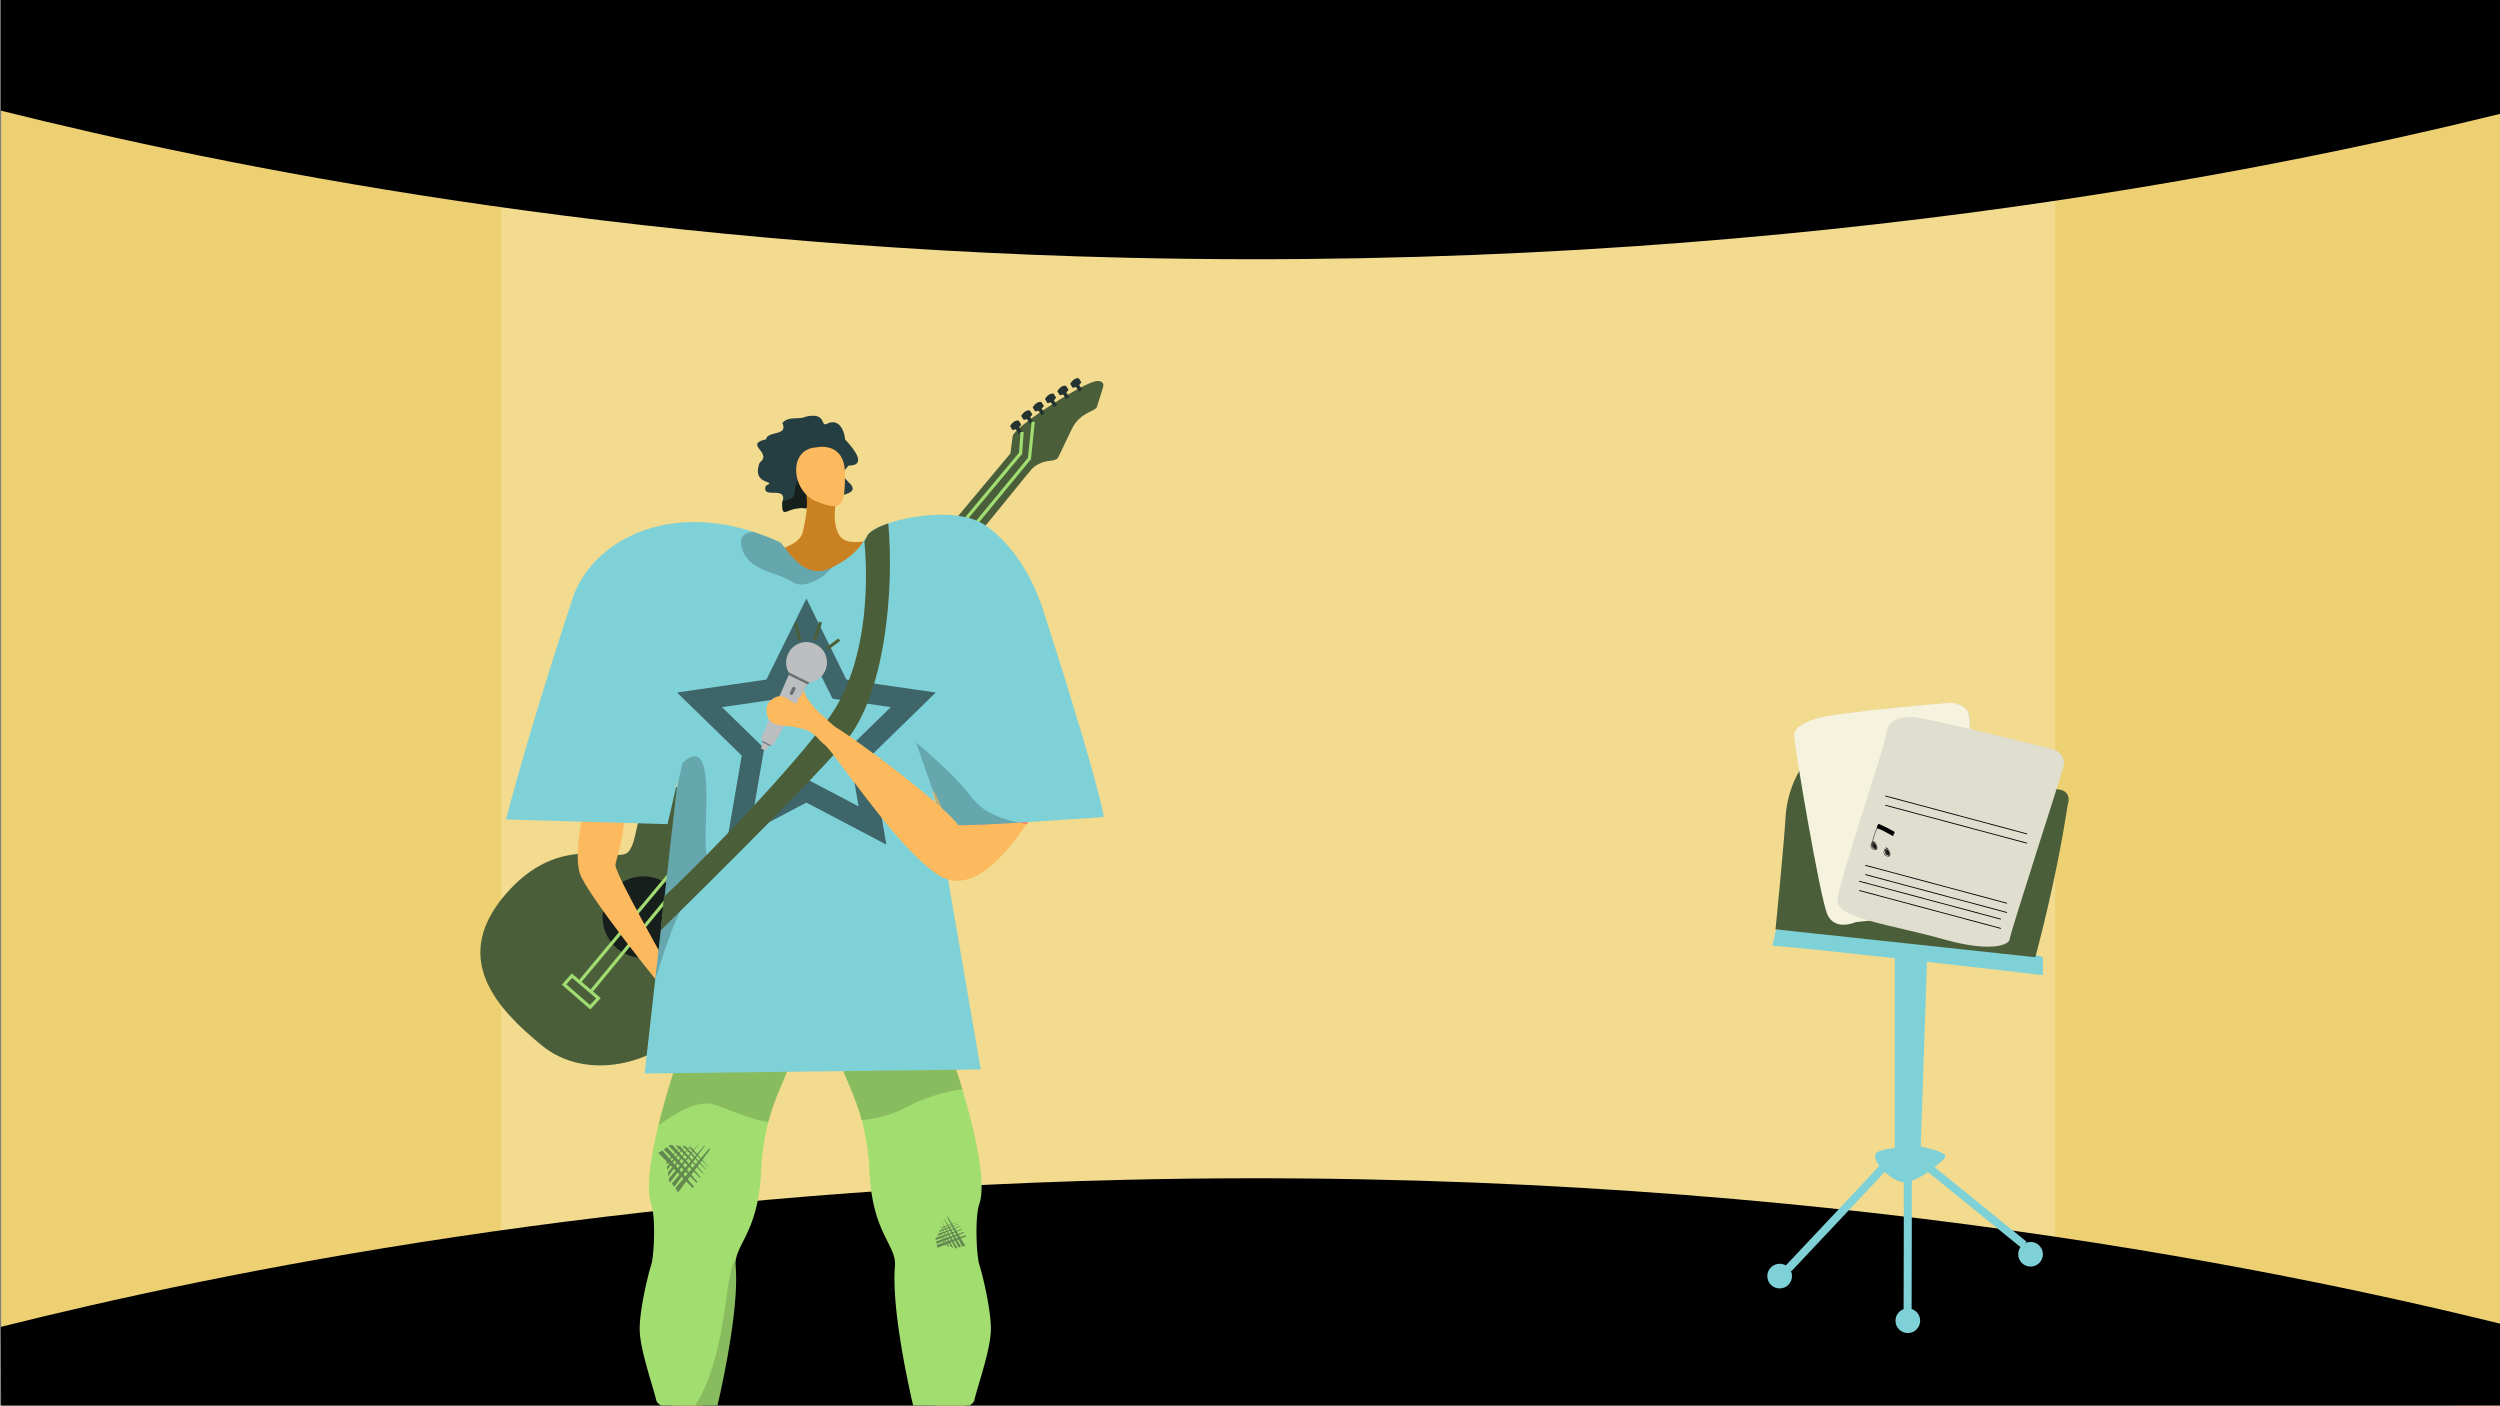 <svg xmlns="http://www.w3.org/2000/svg" xmlns:xlink="http://www.w3.org/1999/xlink" width="1366" height="768" viewBox="0 0 1366 768"><rect x="0" y="0" width="1366" height="768" fill="#808080" stroke="none"/><defs><style>.a,.af,.ah,.ai,.o,.u{fill:none;}.b{clip-path:url(#a);}.c{fill:#f7d45e;}.d{fill:#ffe182;}.e{fill:#c2c2c2;}.e,.w{opacity:0.2;}.f{fill:#000;}.g{clip-path:url(#b);}.h{fill:#fcb95d;}.ac,.ad,.h,.i,.j,.k,.m,.o,.p,.q,.r,.s,.t,.u,.v,.w{fill-rule:evenodd;}.i{fill:#a1dd6f;}.ab,.j{opacity:0.15;}.ak,.k{fill:#4a5e3a;}.l,.m{fill:#243330;}.n,.q{fill:#171f1c;}.o{stroke:#a1dd70;stroke-width:1.752px;}.af,.ah,.ai,.o,.u{stroke-miterlimit:10;}.p{fill:#243e41;}.r{fill:#c98121;}.s{fill:#f7805c;}.ag,.t{fill:#7fd1d8;}.u{stroke:#3e6569;stroke-width:11.428px;}.x{fill:#6d6e71;}.y{fill:#bcbec0;}.z{fill:#e6e7e8;}.aa{opacity:0.5;}.ac,.ae{fill:#d1d3d4;}.ad{fill:#36a5ad;}.af{stroke:#4a5e3a;stroke-width:1.678px;}.ah,.ai{stroke:#000;}.ah{stroke-width:0.472px;}.ai{stroke-width:0.236px;}.aj{fill:#d8d6c3;}.al{fill:#f5f2dd;}.am{fill:#e0dece;}</style><clipPath id="a"><rect class="a" width="1366" height="768"/></clipPath><clipPath id="b"><rect class="a" width="443" height="599" transform="translate(223 169)"/></clipPath></defs><g class="b"><path class="c" d="M1366.449,16.872V775.336l-242.228-67.586-32.991-6.263,1.636-558.092,29.007-38.07Z"/><path class="c" d="M316.745,125.142,300.694,681.513.649,755.911V5.858L299.494,99.429Z"/><path class="d" d="M698.426,88.742H273.818V706.126h849.165V88.742Z"/><path class="e" d="M1122.883,103.978V87.952H273.718v2.622L.549,5.858v742.9l273.169-67.088V699.45h841.85l8.552,1.608L1366.349,768V16.767Z"/><path class="f" d="M.449,60.451c121.657,30.38,335.7,73.888,615,80.372,352.972,8.194,622.429-47.1,751-78.7V-.329H.449Z"/><path class="f" d="M.449,725c121.657-30.38,335.7-73.888,615-80.372,352.972-8.194,622.429,47.1,751,78.7V772.1L.649,774.944Z"/></g><g class="g"><path class="h" d="M511.086,766.735s-1.315,18.477-3.291,24.476,12.546,4.134,13.187,4.362,11.875-7.179,11.875-7.179-7.193-2.188-4.84-25.045S511.086,766.735,511.086,766.735Z"/><path class="h" d="M384.271,768.231s1.316,18.477,3.291,24.477-12.545,4.134-13.186,4.361S362.5,789.89,362.5,789.89s7.193-2.188,4.84-25.045S384.271,768.231,384.271,768.231Z"/><path class="i" d="M431.223,581.461c-1.495,7-7.34,16.078-11.425,31.653a128.952,128.952,0,0,0-3.966,27.2c-1.287,29.127-11.465,37.85-13.552,46.988a13.969,13.969,0,0,0-.328,4.374c2.279,26.528-10.482,78.537-10.482,78.537s-2.718.232-6.588.36c-9.234.3-25.041-.016-26.336-5.6-1.847-7.923-9.026-27.871-9.026-38.873s4.757-30.31,6.308-34.995,2.566-25.96,0-33.292c-2.926-8.371-.184-25.825,3.933-42.886,4.774-19.765,11.41-38.993,13.257-42.927,0,0,33.092-14.207,40.183-11.473S433.429,571.123,431.223,581.461Z"/><path class="i" d="M541.429,726.1c0,11-7.18,30.95-9.027,38.873s-32.924,5.237-32.924,5.237S486.718,718.2,489,691.675c.968-11.3-12.384-17.7-13.88-51.362a128.083,128.083,0,0,0-4.253-28.279c-4.07-14.919-9.674-23.737-11.137-30.573-2.207-10.338,10.929-18.19,18.021-20.932S517.931,572,517.931,572c1.207,2.567,4.445,11.641,7.883,23.13,6.372,21.316,13.408,50.946,9.307,62.683-2.567,7.332-1.551,28.615,0,33.292S541.429,715.1,541.429,726.1Z"/><path class="j" d="M431.223,581.461c-1.495,7-7.34,16.078-11.425,31.653-8.172-1.056-18.741-5.733-29.3-9.483-8.843-3.134-21.755,4.71-30.734,11.3,4.774-19.765,11.41-38.993,13.257-42.927,0,0,33.092-14.207,40.183-11.473S433.429,571.123,431.223,581.461Z"/><path class="j" d="M525.814,595.132A99.179,99.179,0,0,0,493.4,605.886c-6.748,3.55-14.608,5.325-22.539,6.148-4.07-14.919-9.674-23.737-11.137-30.573-2.207-10.338,10.929-18.19,18.021-20.932S517.931,572,517.931,572C519.138,574.569,522.376,583.643,525.814,595.132Z"/><path class="k" d="M398.588,442.615c-6.811-5.35-24.656-17.948-38.657-10.033s-10.382,25.313-16.44,32.666-35.075-11.3-65.038,20.918c-34.494,37.089-5.827,65.755,17.539,85.006,24.055,19.818,62.386,11.05,81.809-12.525,18.428-22.368,4.151-44.082,11.677-53.217s18.82-10.722,23.532-15.4c4.737-4.7,6.019-7.758,3.122-10.145s-8.953,2.418-15.222-4.188c-6.221-6.556-3.858-17.143,1.281-23.381S401.546,444.94,398.588,442.615Z"/><path class="k" d="M378.937,454.985l13.722,11.3L563.223,256.84l-11.086-9.134Z"/><path class="k" d="M551.874,249.618l1.435-11.216c.621-4.85,33.854-26.414,44.3-29.854,2.907-.956,6.094-.162,5.053,3.186L599.411,222.2c-.883,2.839-9.223,2.732-13.831,12.329l-7.266,15.136c-1.328,2.765-5.225,1.511-9.178,3.153s-5.307,3.281-7.576,5.85S549.916,253.669,551.874,249.618Z"/><rect class="l" width="2.061" height="4.424" transform="matrix(0.841, -0.541, 0.541, 0.841, 587.186, 210.303)"/><path class="m" d="M586.069,211.851a5.831,5.831,0,0,0,4.762-3l-1.31-2.039c-.64-.347-2.858-.265-4.779,2.9Z"/><rect class="l" width="2.062" height="4.424" transform="matrix(0.841, -0.54, 0.54, 0.841, 580.162, 214.372)"/><path class="m" d="M579.046,215.92a5.837,5.837,0,0,0,4.761-3L582.5,210.88c-.638-.347-2.857-.265-4.778,2.9Z"/><rect class="l" width="2.061" height="4.424" transform="translate(573.399 218.674) rotate(-32.695)"/><path class="m" d="M572.283,220.222a5.829,5.829,0,0,0,4.761-3l-1.309-2.04c-.641-.348-2.858-.264-4.779,2.9Z"/><rect class="l" width="2.061" height="4.424" transform="matrix(0.842, -0.54, 0.54, 0.842, 566.706, 223.22)"/><path class="m" d="M565.59,224.768a5.832,5.832,0,0,0,4.761-3l-1.309-2.04c-.64-.347-2.859-.265-4.778,2.9Z"/><rect class="l" width="2.061" height="4.424" transform="translate(560.423 227.848) rotate(-32.695)"/><path class="m" d="M559.307,229.4a5.835,5.835,0,0,0,4.761-3l-1.309-2.04c-.64-.348-2.859-.265-4.78,2.9Z"/><rect class="l" width="2.062" height="4.424" transform="translate(554.348 233.407) rotate(-32.708)"/><path class="m" d="M553.232,234.954a5.826,5.826,0,0,0,4.76-3l-1.309-2.04c-.639-.348-2.857-.264-4.778,2.9Z"/><circle class="n" cx="22.325" cy="22.325" r="22.325" transform="translate(329.271 478.819)"/><path class="o" d="M558.473,236.015l-.832,11.691-241.5,289.426"/><path class="o" d="M322.475,542.282l240.01-291.735,2.062-20.088"/><path class="o" d="M312.5,533.111l14.508,12.305-4.533,4.942-14.259-12.407Z"/><path class="h" d="M319.39,440.93c-.376,1.128-6.02,25.222-2.633,36.126S360.4,538.377,368.3,547.407c0,0-2.423-15.841-2.375-16.968s-29.791-52.393-29.653-57.905c.047-1.881,4.237-12.416,5.717-31.6S319.39,440.93,319.39,440.93Z"/><path class="p" d="M463.649,254.392c-4.2,5.488-5.352,3.342,1.494,10.623,3.084,4.727-4.238,4.795-9.44,7.294a9.935,9.935,0,0,0-2.948,2.01c-2.581,2.228-7.729,2.7-12.619,3.423-10.4-1.249-12.932,7.01-12.633-3.423.041-.135.1-.271.123-.407,2.553-8.816-12.076-.734-9.088-8.571,6.833-3.1-8.367.3-3.423-12.619,7.281-5.434-8.9-9.93,3.423-12.633.8-4.849,12.253-1.617,8.965-8.965,3.288-3.953,9.495-1.685,12.633-3.423,12.538-2.826,7.281,6.724,12.619,3.423,7.077-2.391,8.924,6.737,8.979,8.965C465.8,244.463,474.475,254.392,463.649,254.392Z"/><path class="q" d="M455.7,272.309a9.935,9.935,0,0,0-2.948,2.01c-2.581,2.228-7.729,2.7-12.619,3.423-10.4-1.249-12.932,7.01-12.633-3.423.041-.135.1-.271.123-.407,3.409-.638,6.534-1.883,6.533-4.578-.005-12.164,14.409-13.537,14.409-13.537s3.915,8.267,4.16,9.163C452.85,265.422,454.249,268.859,455.7,272.309Z"/><path class="r" d="M403.766,303.386s32.185-.459,34.943-12.873,3.219-19.186,0-26.375,18.391,7.984,18.391,7.984-2.3,9.655,0,17.011,7.356,7.505,15.173,6.741,0,24.064,0,24.064-28,3.037-30.092,4.047-31.058.369-32.437,0S403.766,303.386,403.766,303.386Z"/><path class="s" d="M394.068,496.317c1.308.1,7.544-2.526,17.516,3.8S431.751,516.33,439.3,514.81s2.491-10.123-1.874-12.011c-3.929-1.7-11.349-3.911-9.742-6.731s5.106-2.5,8.632.01,6.341.092,5.131-1.316-9.954-6.426-12.064-6.848c-1.56-.312-8.652,1.824-12.377.923s-18.526-5.81-18.526-5.81Z"/><path class="h" d="M446.066,244.44s15.632-3.667,15.632,14.536-1.839,20.5-15.632,14.986S430.433,245.265,446.066,244.44Z"/><path class="t" d="M603,445.078l-.272.024c-2.462.232-21.459,2-40.815,3.614-2.1.176-4.2.352-6.285.52-4.565.367-9.05.719-13.24,1.031-11.257.832-20.4,1.367-23.266,1.175l-4.341-9.65-3.67-8.163-1.679-3.734.16,1.647,1.159,6.732L518,480.441l17.877,103.89-183.65,2.223,5.732-50.826,3.1-27.44,2.118-18.732,6.66-59.053.5-4.374-5.6,24.178-88.211-2.566s10.258-41.312,36.258-120.528c9.619-29.327,48.1-52.937,98.813-36.6a133.033,133.033,0,0,1,14.488,5.629c2.494,1.135,12.033,21.443,27.463,14.3.328-.152.656-.3.976-.464,14.087-6.8,17.309-14.551,19.62-17.734,0-.008.008-.016.016-.024.08-.1.152-.191.224-.287,1.623-2.047,5.573-4.214,10.977-6.053,14.68-5,40.151-7.988,53.353,1.278s25.365,26.108,32.252,49.244c11.569,35.531,24.09,77.05,29.862,99.812.1.376.184.736.272,1.088C602.3,442.264,603,445.078,603,445.078Z"/><path class="h" d="M537.447,443.338c-1.687,1.427-2.482,3.748-13.849,7.468-5.016-8.021-51.882-44.4-67.415-53.746-3.457-2.985-7.9-6.869-9.4-8.373-2.567-2.584-7.125-8.4-7.031-9.914s-7.471-7.556-9.211-7.846-2.319,3.189,1.458,4.818,5.147,5.13,3.646,7.825-5.243-3.309-9.311-3.2-9.3,4.357-6.819,11.239,10.138,3.435,20.769,7.037c4.862,1.647,6.76,5.461,9.8,7.855,7.078,5.574,36.63,52.556,60.972,70.437s48.449-26.911,51.241-28.1C562.3,448.839,539.134,441.911,537.447,443.338Z"/><path class="u" d="M440.619,339.96l18.047,36.568,40.355,5.864-29.2,28.464,6.893,40.192-36.094-18.976-36.094,18.976,6.893-40.192-29.2-28.464,40.355-5.864Z"/><path class="v" d="M560.929,450.3c-.647.824-1.471,1.959-2.454,3.31Z"/><path class="w" d="M374.321,493.3c-4.989,6.237-12.657,30.214-16.359,42.431L369.835,430.5l3.079-13.68c19.188-17.214,11,33.02,12.976,48.259S381.093,484.83,374.321,493.3Z"/><path class="w" d="M454.513,310.071c-4.566,5.916-15.247,12-21.379,7.987-9.051-5.916-25.233-5.924-28.056-19.748-1.119-5.469,2.151-7.388,6.508-7.7a133.033,133.033,0,0,1,14.488,5.629c2.494,1.135,12.033,21.443,27.463,14.3C453.865,310.383,454.193,310.231,454.513,310.071Z"/><path class="k" d="M461.565,405.678c-24.634,28.463-100.508,102.61-100.508,102.61l1.719-18.381c.128-.112.255-.232.4-.351,10.322-9.227,61.188-59.677,88.683-95.863,27.88-36.674,20.412-97.822,20.412-97.822s.736-1.5,1.863-3.534c0-.008.008-.016.016-.024.08-.1.152-.191.224-.287,1.623-2.047,5.573-4.214,10.977-6.053C488.676,322.232,483.607,380.213,461.565,405.678Z"/><path class="x" d="M430.862,367.273l.09,1.573-14.5,35.808.224,1.07,3.715,1.844,1.511-.512,19.227-33.161,1.307-.879s-.642-4.333-.523-4.573S430.862,367.273,430.862,367.273Z"/><path class="y" d="M420.621,406.9l-3.56-1.767a1.927,1.927,0,0,1-.909-2.5l14.8-33.79,10.173,5.049-17.964,32.22A1.926,1.926,0,0,1,420.621,406.9Z"/><path class="y" d="M418.331,410.188l-2.5-1.242.843-3.221,3.715,1.844Z"/><path class="y" d="M445.743,352.068l-.2-.1a11.013,11.013,0,0,0-14.761,4.968l-.1.2a11,11,0,0,0,.178,10.136l11.57,5.743a11,11,0,0,0,8.18-5.988l.1-.2A11.013,11.013,0,0,0,445.743,352.068Z"/><rect class="z" width="4.894" height="1.969" rx="0.974" transform="translate(431.163 379.23) rotate(-63.603)"/><rect class="x" width="4.894" height="1.969" rx="0.974" transform="translate(431.163 379.23) rotate(-63.603)"/><path class="s" d="M522.808,449.715a11.394,11.394,0,0,1,.791,1.088Z"/><path class="h" d="M558.475,453.609c-8.251,11.337-27.76,37.777-47.412,23.33-24.345-17.877-53.9-64.865-60.972-70.438-3.046-2.39-4.941-6.2-9.8-7.851a49.191,49.191,0,0,0-11.785-2.119c-.16-.008-.319-.024-.479-.048-3.159-.312-5.613-.759-7.212-2.606a5.05,5.05,0,0,1-.528-.688,7.593,7.593,0,0,1-.767-1.575c-2.391-6.636,2.374-10.817,6.372-11.209.128-.016.264-.024.392-.032h.056c1.751-.048,3.438,1.039,4.917,2.071a3.155,3.155,0,0,0,.863.607c1.287.9,2.359,1.559,3.1,1.024a1.445,1.445,0,0,0,.432-.5,4.422,4.422,0,0,0,.36-.856,4.654,4.654,0,0,0,.152-.663,4.218,4.218,0,0,0,.623-1.024l.024-.024a.114.114,0,0,0-.016.048c.024-.04.04-.072.056-.1s.024-.024.048-.048c.048-.063.1-.119.16-.183q.12-.132.264-.264c.1-.12.224-.232.336-.344.168-.16.328-.32.488-.48a8.731,8.731,0,0,0,1.3-1.623,1.376,1.376,0,0,1,.3.768c-.088,1.511,4.469,7.331,7.035,9.914,1.495,1.5,5.941,5.389,9.395,8.371,11.217,6.748,38.777,27.6,55.111,41.679,1.8,7.747,4.365,19.116,4.117,20.228-.375,1.7,13.36.751,14.863,1.127C531.283,460.349,548.7,456.431,558.475,453.609Z"/><path class="s" d="M562.3,448.836a1.441,1.441,0,0,0-.4.32H561.9a10.833,10.833,0,0,0-.968,1.143c-1.255-.224-2.694-.5-4.253-.831-5,.3-9.866.575-14.288.8-9.058.456-16.238.72-18.789.544V450.8c11.37-3.718,12.161-6.037,13.848-7.468a3.227,3.227,0,0,1,1.895-.144C545.259,443.743,562.3,448.836,562.3,448.836Z"/><path class="t" d="M601.089,437.395c-.088-.352-.176-.712-.272-1.088-2.559-10.092-6.446-23.874-10.987-39.183-8.072.358-16.261-.348-24.264-.748-15.254-.764-30.757-2.042-46.013-.91a10.3,10.3,0,0,1-1.62-.021,21.661,21.661,0,0,1-10.38,3.8,24.461,24.461,0,0,1-6.868-.28c.192,1.151.36,2.318.472,3.494.408,1.639.863,3.278,1.343,4.917,1.343,4.621,2.878,9.21,4.2,13.759.959,3.31,1.95,6.628,2.75,9.994l.072.312.072.1a.025.025,0,0,0,.008.016l1.511,2.071,11.7,16.086.791,1.088v.008c2.551.176,9.731-.088,18.789-.544,4.422-.224,9.291-.5,14.288-.8l5.221-.312h.008C582.3,447.9,603,446.421,603,446.421s-.1-.455-.272-1.319C602.416,443.631,601.857,440.985,601.089,437.395Z"/><path class="w" d="M539.342,443.191a24.035,24.035,0,0,1-5.493-4.357,16.726,16.726,0,0,0-2.036-1.872h0c-8.574-12.739-31.355-31.282-31.355-31.282l9.134,25.862a.025.025,0,0,0,.008.016c.056.256.775,3.254,1.7,7.18a107.436,107.436,0,0,1,11.513,10.977l.791,1.088v.008c2.551.176,9.731-.088,18.789-.544,4.422-.224,9.291-.5,14.288-.8C551.359,448.308,544.683,446.389,539.342,443.191Z"/><g class="aa"><path class="l" d="M387.534,627.509l-.7.817-6.658,7.811-11.147,13.072c.308.459.6.932.88,1.422.179.316.351.635.519.956,2.5-3.344,6.018-8.059,9.564-12.808,2.871-3.862,5.757-7.745,8.126-10.93Q387.827,627.68,387.534,627.509Z"/><path class="l" d="M384.845,625.881l-2.517,2.951-5.315,6.233-9.966,11.683a16.88,16.88,0,0,1,1.424,1.673l8.4-11.245,7.279-9.789.981-1.328Z"/><path class="l" d="M366.223,645.959c2.995-4.007,14.769-19.762,16.13-21.7l-.021-.015-16.825,19.72.011,1.412Q365.88,645.656,366.223,645.959Z"/><path class="l" d="M378.591,624.57c-.277.494-13.534,18.214-13.534,18.214l-.021-2.333Z"/><path class="l" d="M375.261,624.828c-.222.394-10.808,14.545-10.808,14.545l-.021-1.862Z"/><path class="l" d="M372.857,624.758c-.176.314-8.634,11.62-8.634,11.62l-.018-1.487Z"/><path class="l" d="M379.184,648.3,361.9,628.591q-1.075.707-2.181,1.367c5.027,5.15,12.418,12.718,18.808,19.242Q378.856,648.748,379.184,648.3Z"/><path class="l" d="M381.06,645.719l-16.6-18.928q-.864.654-1.756,1.262c4.22,4.325,11.827,12.115,17.89,18.3Z"/><path class="l" d="M382.844,643.23,367.58,625.823l-1.457-.358q-.373.316-.755.621c2.911,2.984,11.346,11.627,17.175,17.569Z"/><path class="l" d="M384.391,640.988l-12.868-14.677-2.6-.638s9.6,9.849,15.266,15.615Z"/><path class="l" d="M385.739,638.926l-10.9-12.425-2.078-.509s8.443,8.658,12.845,13.135Z"/><path class="l" d="M386.926,637.431l-9.14-10.423-1.662-.407s7.328,7.514,10.7,10.935C386.855,637.5,386.89,637.465,386.926,637.431Z"/></g><g class="aa"><path class="l" d="M517.488,664.925l.31.607,2.961,5.8,4.955,9.712c.344-.069.693-.127,1.048-.17.229-.029.458-.052.687-.072l-5.186-8.72-4.433-7.421Z"/><path class="l" d="M515.88,666.106,517,668.3l2.362,4.631,4.428,8.682a10.759,10.759,0,0,1,1.327-.429c-1.082-1.818-2.81-4.724-4.552-7.655l-3.971-6.647-.54-.9Z"/><path class="l" d="M523.126,681.9c-1.621-2.73-8-13.461-8.8-14.731l-.013.009,7.473,14.657.83.337C522.782,682.079,522.952,681.988,523.126,681.9Z"/><path class="l" d="M513.592,669.454c.221.282,7.39,12.361,7.39,12.361l-1.373-.555Z"/><path class="l" d="M512.933,671.469c.177.226,5.9,9.872,5.9,9.872l-1.1-.441Z"/><path class="l" d="M512.308,672.861c.142.18,4.715,7.887,4.715,7.887l-.877-.351Z"/><path class="l" d="M527.647,674.872l-15.753,5.343q.153.8.271,1.611c4.242-1.7,10.475-4.191,15.852-6.351Z"/><path class="l" d="M526.591,673.146l-15.13,5.131q.172.664.313,1.336c3.561-1.424,9.977-3.991,15.078-6.042Z"/><path class="l" d="M525.566,671.495l-13.916,4.719-.564.767c.064.2.123.4.181.594,2.457-.981,9.574-3.827,14.474-5.8Z"/><path class="l" d="M524.627,670.043,512.9,674.021l-1.006,1.369s8.108-3.238,12.865-5.156Z"/><path class="l" d="M523.745,668.752l-9.932,3.368-.8,1.1s7.127-2.847,10.822-4.339C523.8,668.835,523.775,668.793,523.745,668.752Z"/><path class="l" d="M523.157,667.693l-8.332,2.826-.642.875s6.186-2.47,9.01-3.613Z"/></g><path class="ab" d="M401.952,691.675c2.279,26.528-10.482,78.537-10.482,78.537s-2.718.232-6.588.36c.056-.552-6.555-.5-6.186-1.015,15.238-21.3,17.495-59.823,19.612-69.7.487-2.274,1.685-9.2,3.972-12.556A13.969,13.969,0,0,0,401.952,691.675Z"/><path class="ac" d="M572.41,809.844c-6.811.912-20.595-.128-30.621-.687h-.008c-.32-.025-.616-.04-.92-.056-5.229-.28-9.29-.408-10.537-.008-.136.047-.3.088-.5.135-.5.12-1.183.256-2.023.384-7.563,1.176-27.1,2.343-27.336-3.526a14.407,14.407,0,0,1,.32-3.366c.048-.239.1-.479.16-.719.008-.016.008-.024.016-.04.072-.32.152-.648.248-.976.008-.008.008-.008.008-.016,1.727-6.06,5.908-12.464,6.836-11.912,12.409,7.387,24.545-1.352,27.048-3.342.312-.248.472-.392.472-.392s.471.032,1.367.12c.487.056,1.111.128,1.847.216.4.048.831.1,1.3.167.16.024.32.04.48.072q.574.072,1.223.168c.208.032.416.064.639.1h.008c1.176.184,2.487.408,3.934.68.9.168,1.847.352,2.846.559,1.5.3,3.118.664,4.829,1.064.16.048.328.1.488.16.856.264,1.7.559,2.519.863a52.625,52.625,0,0,1,7.875,3.662l.008.008C576.544,799.81,580.813,808.725,572.41,809.844Z"/><path class="ad" d="M564.935,793.166a16.29,16.29,0,0,0-11.681,11.873s-5.341-.983-11.393-1.871c-.52-.072-1.056-.144-1.591-.216-.968-.136-1.951-.272-2.927-.392-.839-.1-1.671-.2-2.478-.287-4.493-.48-8.379-.656-9.642-.056-3.422,1.615-24.674,5.652-24.442.5a2.549,2.549,0,0,1,.16-.719c.008-.016.008-.024.016-.04a6.021,6.021,0,0,0,.248-.976c.008-.008.008-.008.008-.016,1.727-6.06,5.908-12.464,6.836-11.912,12.409,7.387,24.545-1.352,27.048-3.342.312-.248.472-.392.472-.392s.471.032,1.367.12c.487.056,1.111.128,1.847.216.4.048.831.1,1.3.167.16.024.32.04.48.072q.574.072,1.223.168c.208.032.416.064.639.1h.008c1.176.184,2.487.408,3.934.68.9.168,1.847.352,2.846.559,1.5.3,3.118.664,4.829,1.064.16.048.328.1.488.16.856.264,1.7.559,2.519.863a52.625,52.625,0,0,1,7.875,3.662Z"/><path class="ae" d="M541.789,786.066c-.232.216-.56.528-.96.936a23.792,23.792,0,0,0-3.757,4.8,11.277,11.277,0,0,0-.872,1.871c-.088.248-.16.5-.224.759l-2.326-.567a12.168,12.168,0,0,1,1.215-3.023v-.008a17.882,17.882,0,0,1,1.127-1.8,26.573,26.573,0,0,1,2.791-3.382c.4.048.831.1,1.3.167.16.024.32.04.48.072Q541.14,785.97,541.789,786.066Z"/><path class="ae" d="M549.216,787.409c-1.335,1.256-4.765,4.758-5.588,8.164l-2.335-.568c.776-3.2,3.3-6.292,5.077-8.155C547.273,787.018,548.217,787.2,549.216,787.409Z"/><path class="ae" d="M557.052,789.5c-1.559,1.551-4.31,4.621-5.037,7.628l-2.327-.568c.736-3.07,3.094-6.044,4.845-7.923C555.389,788.9,556.228,789.192,557.052,789.5Z"/><path class="y" d="M537.343,802.56a9.848,9.848,0,0,1-1.886,1.216,13.705,13.705,0,0,0-5.637,5.452c-1.415,2.463-1.855,4.942-1.359,6.245l-1.495.567c-.592-1.551-.3-3.965.831-6.428a15.464,15.464,0,0,1,6.94-7.267c.04-.024.088-.048.128-.072,3.982-2.071,3.326-4.446,1.335-8.6q-.168-.36-.36-.744c-.224-.456-.447-.919-.663-1.383-.112-.24-.216-.48-.312-.712a5.639,5.639,0,0,1-.24-4.317,3.675,3.675,0,0,1,.472-.807c.312-.248.472-.392.472-.392s.471.032,1.367.12l.216.631a2.039,2.039,0,0,0-1.072,1.1,3.213,3.213,0,0,0-.088,1.871,7.872,7.872,0,0,0,.624,1.83l.456.936c.072.144.136.288.207.424C539.062,795.884,540.9,799.65,537.343,802.56Z"/><path class="y" d="M546,794.725a29.961,29.961,0,0,1-2.039,4.054,21.637,21.637,0,0,0-2.1,4.389,6.9,6.9,0,0,0,.631,5.6l-.7.384h-.008l-.7.375c-.08-.144-.152-.288-.224-.431a8.32,8.32,0,0,1-.591-6.149,22.146,22.146,0,0,1,2.3-4.965,27.241,27.241,0,0,0,1.935-3.83,4.309,4.309,0,0,0,.272-1.327,4.9,4.9,0,0,0-.935-2.958,11.188,11.188,0,0,0-3.015-2.87c-.383-.256-.631-.4-.647-.408l.384-.7q.574.072,1.223.168c.208.032.416.064.639.1h.008a12.89,12.89,0,0,1,2.439,2.367,7.7,7.7,0,0,1,1.239,2.3A5.725,5.725,0,0,1,546,794.725Z"/><path class="ac" d="M323.659,812.58c6.812.911,20.6-.128,30.622-.688h.008c.319-.024.615-.04.919-.056,5.229-.28,9.29-.408,10.538-.008.136.048.3.088.5.136.5.12,1.184.256,2.023.384,7.564,1.175,27.1,2.342,27.336-3.526a14.4,14.4,0,0,0-.32-3.366c-.048-.24-.1-.48-.16-.72-.008-.016-.008-.024-.016-.04-.072-.32-.152-.647-.248-.975-.008-.008-.008-.008-.008-.016-1.727-6.061-5.908-12.465-6.836-11.913-12.408,7.388-24.545-1.351-27.047-3.342-.312-.248-.472-.392-.472-.392s-.472.032-1.367.12c-.488.056-1.112.128-1.847.216-.4.048-.832.1-1.3.168-.16.024-.32.04-.48.072q-.576.072-1.223.168c-.208.032-.416.064-.64.1h-.008c-1.175.184-2.487.407-3.934.679-.9.168-1.847.352-2.846.56-1.5.3-3.118.664-4.829,1.063-.16.048-.328.1-.488.16-.855.264-1.7.56-2.518.864a52.389,52.389,0,0,0-7.876,3.662l-.008.008C319.525,802.546,315.256,811.46,323.659,812.58Z"/><path class="ad" d="M331.134,795.9a16.288,16.288,0,0,1,11.681,11.872s5.341-.983,11.394-1.87c.519-.072,1.055-.144,1.591-.216.967-.136,1.95-.272,2.926-.392.839-.1,1.671-.2,2.478-.288,4.494-.48,8.379-.656,9.643-.056,3.422,1.615,24.673,5.653,24.441.5a2.555,2.555,0,0,0-.16-.72c-.008-.016-.008-.024-.016-.04a6.009,6.009,0,0,1-.248-.975c-.008-.008-.008-.008-.008-.016-1.727-6.061-5.908-12.465-6.836-11.913-12.408,7.388-24.545-1.351-27.047-3.342-.312-.248-.472-.392-.472-.392s-.472.032-1.367.12c-.488.056-1.112.128-1.847.216-.4.048-.832.1-1.3.168-.16.024-.32.04-.48.072q-.576.072-1.223.168c-.208.032-.416.064-.64.1h-.008c-1.175.184-2.487.407-3.934.679-.9.168-1.847.352-2.846.56-1.5.3-3.118.664-4.829,1.063-.16.048-.328.1-.488.16-.855.264-1.7.56-2.518.864a52.389,52.389,0,0,0-7.876,3.662Z"/><path class="ae" d="M354.281,788.8c.231.216.559.527.959.935a23.857,23.857,0,0,1,3.758,4.8,11.393,11.393,0,0,1,.871,1.871c.088.248.16.5.224.76l2.327-.568a12.206,12.206,0,0,0-1.216-3.022v-.008a17.729,17.729,0,0,0-1.127-1.8,26.645,26.645,0,0,0-2.79-3.382c-.4.048-.832.1-1.3.168-.16.024-.32.04-.48.072Q354.928,788.706,354.281,788.8Z"/><path class="ae" d="M346.853,790.145c1.335,1.255,4.765,4.757,5.589,8.163l2.334-.568c-.775-3.2-3.3-6.292-5.077-8.155C348.8,789.753,347.852,789.937,346.853,790.145Z"/><path class="ae" d="M339.018,792.232c1.559,1.551,4.309,4.621,5.037,7.627l2.326-.568c-.735-3.07-3.094-6.044-4.845-7.923C340.681,791.632,339.841,791.928,339.018,792.232Z"/><line class="af" x1="2.281" y1="9.682" transform="translate(434.771 340.334)"/><line class="af" y1="9.84" x2="3.149" transform="translate(445.199 339.884)"/><line class="af" y1="5.01" x2="6.739" transform="translate(451.862 349.478)"/></g><path class="ag" d="M1052.95,524.514l-3.631,106.862s-9.337,5.707-14.006,1.038V520.364Z"/><rect class="ag" width="4.38" height="72.821" transform="matrix(0.63, -0.777, 0.777, 0.63, 1047.937, 635.954)"/><path class="ag" d="M1044.506,715.94c.026-7.764.252-75.926-.011-78.556l-4.358.434,2.179-.217-2.179.21c.18,2.181.093,47.91-.011,78.114Z"/><circle class="ag" cx="6.744" cy="6.744" r="6.744" transform="translate(1102.75 678.583)"/><circle class="ag" cx="6.744" cy="6.744" r="6.744" transform="translate(1035.688 714.895)"/><path d="M1113.7,447.4l-5.533,15.678-3.689-1.614,6.456-15.217Z"/><line class="ah" x1="77.467" y1="20.75" transform="translate(1033.469 426.228)"/><line class="ah" x1="77.467" y1="20.75" transform="translate(1033.469 431.285)"/><path d="M1099.407,493.975l-5.533,15.678-3.689-1.614,6.456-15.217Z"/><path class="ai" d="M1097.365,475.355a.817.817,0,0,1-.345,1.476l.134-1.353a.978.978,0,0,1,.3,1.576.53.53,0,1,1,.274-1.018,1.953,1.953,0,0,0-1.466-1.879,2.709,2.709,0,0,0-2.4.627,3.669,3.669,0,0,0-.584,4.665,4.156,4.156,0,0,0,4.534,1.577,4.8,4.8,0,0,0,3.23-3.667,8.571,8.571,0,0,0-1.214-5.442,26.373,26.373,0,0,1-2.447-5.116,5.279,5.279,0,0,1,1.133-5.278,1.88,1.88,0,0,1,1.386-.565,1.984,1.984,0,0,1,1.456,1.3c.948,2.149.089,4.624-.77,6.81l-4.99,12.7a5.434,5.434,0,0,0-.542,2.4,1.868,1.868,0,0,0,1.461,1.765c.823.093,1.623-.924,1.151-1.6a.47.47,0,0,0-.654-.522.873.873,0,0,0,.386,1.144.5.5,0,0,0,.491-.483"/><path class="ai" d="M1109.217,430.565a.817.817,0,0,1-.345,1.476l.135-1.354a.978.978,0,0,1,.3,1.577.53.53,0,1,1,.275-1.018,1.954,1.954,0,0,0-1.466-1.879,2.712,2.712,0,0,0-2.4.627,3.67,3.67,0,0,0-.583,4.665,4.156,4.156,0,0,0,4.534,1.577,4.8,4.8,0,0,0,3.23-3.667,8.571,8.571,0,0,0-1.215-5.442,26.433,26.433,0,0,1-2.446-5.116,5.279,5.279,0,0,1,1.132-5.278,1.883,1.883,0,0,1,1.386-.565,1.983,1.983,0,0,1,1.456,1.3c.949,2.15.09,4.625-.77,6.811l-4.99,12.695a5.445,5.445,0,0,0-.542,2.4,1.868,1.868,0,0,0,1.462,1.765c.822.093,1.623-.924,1.151-1.6a.47.47,0,0,0-.654-.522.872.872,0,0,0,.385,1.144.5.5,0,0,0,.492-.483"/><path class="ai" d="M1088.344,459.988l-3.358,8.524c-.343.868-.65,1.96-.019,2.648a1.536,1.536,0,0,0,2.437-.762,2.229,2.229,0,0,0-1.421-2.469c-.3-.119-.81.084-.61.331"/><path class="ai" d="M1086.853,468.556l-.044,1.716-.486-1.024"/><path class="ai" d="M1086.593,469.267a.954.954,0,0,0-1.326-.572"/><path class="ai" d="M1085.907,468.95a.9.9,0,0,0-1.361-.091"/><path class="ai" d="M1088.19,459.923c-.255-.608-1.206-.6-1.668-.13a2.747,2.747,0,0,0-.583,1.844,3.92,3.92,0,0,1-.384,1.917c-.307.493-1.1.772-1.441.3"/><path class="ai" d="M1088.629,459.988l-3.359,8.524c-.342.868-.649,1.96-.019,2.648a1.536,1.536,0,0,0,2.437-.762,2.229,2.229,0,0,0-1.421-2.469c-.295-.119-.81.084-.61.331"/><path class="ai" d="M1087.137,468.556l-.044,1.716-.485-1.024"/><path class="ai" d="M1086.877,469.267a.953.953,0,0,0-1.326-.572"/><path class="ai" d="M1086.191,468.95a.9.9,0,0,0-1.361-.091"/><path class="ai" d="M1088.474,459.923c-.255-.608-1.206-.6-1.668-.13a2.746,2.746,0,0,0-.583,1.844,3.9,3.9,0,0,1-.384,1.917c-.306.493-1.1.772-1.441.3"/><path class="ai" d="M1080.39,413.281l-3.359,8.524c-.342.868-.649,1.96-.018,2.648a1.536,1.536,0,0,0,2.437-.762,2.228,2.228,0,0,0-1.421-2.469c-.3-.119-.811.084-.61.331"/><path class="ai" d="M1078.9,421.849l-.044,1.716-.486-1.024"/><path class="ai" d="M1078.638,422.56a.953.953,0,0,0-1.326-.572"/><path class="ai" d="M1077.953,422.242a.9.9,0,0,0-1.361-.09"/><path class="ai" d="M1080.236,413.216c-.256-.608-1.207-.6-1.668-.13a2.745,2.745,0,0,0-.583,1.843,3.92,3.92,0,0,1-.384,1.918c-.307.493-1.1.772-1.441.3"/><path class="ai" d="M1080.675,413.281l-3.359,8.524c-.343.868-.65,1.96-.019,2.648a1.536,1.536,0,0,0,2.437-.762,2.228,2.228,0,0,0-1.421-2.469c-.3-.119-.81.084-.61.331"/><path class="ai" d="M1079.183,421.849l-.044,1.716-.485-1.024"/><path class="ai" d="M1078.923,422.56a.953.953,0,0,0-1.326-.572"/><path class="ai" d="M1078.237,422.242a.9.9,0,0,0-1.361-.09"/><path class="ai" d="M1080.52,413.216c-.255-.608-1.206-.6-1.668-.13a2.744,2.744,0,0,0-.583,1.843,3.9,3.9,0,0,1-.384,1.918c-.307.493-1.1.772-1.441.3"/><path class="ai" d="M1054.923,451.986l-3.359,8.524c-.342.869-.649,1.96-.018,2.648a1.535,1.535,0,0,0,2.437-.761,2.228,2.228,0,0,0-1.421-2.469c-.3-.12-.811.083-.61.33"/><path class="ai" d="M1053.432,460.555l-.044,1.715-.486-1.024"/><path class="ai" d="M1053.171,461.266a.952.952,0,0,0-1.325-.573"/><path class="ai" d="M1052.486,460.948a.9.9,0,0,0-1.361-.09"/><path class="ai" d="M1054.769,451.922c-.256-.609-1.207-.6-1.668-.131a2.748,2.748,0,0,0-.583,1.844,3.921,3.921,0,0,1-.384,1.918c-.307.492-1.1.772-1.441.3"/><path class="ai" d="M1055.208,451.986l-3.359,8.524c-.342.869-.65,1.96-.019,2.648a1.535,1.535,0,0,0,2.437-.761,2.228,2.228,0,0,0-1.421-2.469c-.295-.12-.81.083-.61.33"/><path class="ai" d="M1053.716,460.555l-.044,1.715-.485-1.024"/><path class="ai" d="M1053.456,461.266a.953.953,0,0,0-1.326-.573"/><path class="ai" d="M1052.77,460.948a.9.9,0,0,0-1.361-.09"/><path class="ai" d="M1055.053,451.922c-.255-.609-1.206-.6-1.668-.131a2.748,2.748,0,0,0-.583,1.844,3.9,3.9,0,0,1-.384,1.918c-.307.492-1.1.772-1.441.3"/><path class="ai" d="M1051.18,399.672l-3.358,8.524c-.343.869-.65,1.96-.019,2.649a1.536,1.536,0,0,0,2.437-.762,2.228,2.228,0,0,0-1.421-2.469c-.295-.119-.81.083-.61.331"/><path class="ai" d="M1049.689,408.241l-.044,1.715-.486-1.023"/><path class="ai" d="M1049.429,408.952a.953.953,0,0,0-1.326-.572"/><path class="ai" d="M1048.743,408.634a.9.9,0,0,0-1.361-.09"/><path class="ai" d="M1051.026,399.608c-.255-.608-1.206-.6-1.668-.131a2.749,2.749,0,0,0-.583,1.844,3.912,3.912,0,0,1-.384,1.918c-.307.493-1.1.772-1.441.3"/><path class="ai" d="M1051.465,399.672l-3.359,8.524c-.342.869-.649,1.96-.019,2.649a1.536,1.536,0,0,0,2.437-.762,2.229,2.229,0,0,0-1.421-2.469c-.3-.119-.81.083-.61.331"/><path class="ai" d="M1049.973,408.241l-.044,1.715-.485-1.023"/><path class="ai" d="M1049.713,408.952a.953.953,0,0,0-1.326-.572"/><path class="ai" d="M1049.027,408.634a.9.9,0,0,0-1.361-.09"/><path class="ai" d="M1051.31,399.608c-.255-.608-1.206-.6-1.668-.131a2.75,2.75,0,0,0-.583,1.844,3.9,3.9,0,0,1-.384,1.918c-.306.493-1.1.772-1.44.3"/><path class="ai" d="M1042.471,405.277l-3.359,8.524c-.342.869-.649,1.96-.018,2.648a1.535,1.535,0,0,0,2.437-.761,2.228,2.228,0,0,0-1.421-2.469c-.3-.12-.811.083-.61.33"/><path class="ai" d="M1040.98,413.846l-.044,1.715-.486-1.024"/><path class="ai" d="M1040.719,414.556a.953.953,0,0,0-1.326-.572"/><path class="ai" d="M1040.034,414.239a.9.9,0,0,0-1.361-.09"/><path class="ai" d="M1042.317,405.213c-.256-.609-1.207-.6-1.668-.131a2.747,2.747,0,0,0-.583,1.844,3.923,3.923,0,0,1-.384,1.918c-.307.492-1.1.772-1.441.3"/><path class="ai" d="M1042.756,405.277,1039.4,413.8c-.343.869-.65,1.96-.019,2.648a1.535,1.535,0,0,0,2.437-.761,2.228,2.228,0,0,0-1.421-2.469c-.3-.12-.81.083-.61.33"/><path class="ai" d="M1041.264,413.846l-.044,1.715-.485-1.024"/><path class="ai" d="M1041,414.556a.954.954,0,0,0-1.326-.572"/><path class="ai" d="M1040.318,414.239a.9.9,0,0,0-1.361-.09"/><path class="ai" d="M1042.6,405.213c-.255-.609-1.206-.6-1.668-.131a2.748,2.748,0,0,0-.583,1.844,3.9,3.9,0,0,1-.384,1.918c-.307.492-1.1.772-1.441.3"/><path class="ai" d="M1044.729,448.388l-3.359,8.524c-.343.869-.65,1.96-.019,2.649a1.536,1.536,0,0,0,2.437-.762,2.228,2.228,0,0,0-1.421-2.469c-.295-.12-.81.083-.61.33"/><path class="ai" d="M1043.237,456.957l-.044,1.715-.486-1.023"/><path class="ai" d="M1042.977,457.668a.955.955,0,0,0-1.326-.573"/><path class="ai" d="M1042.291,457.35a.9.9,0,0,0-1.361-.09"/><path class="ai" d="M1044.574,448.324c-.255-.608-1.206-.6-1.668-.131a2.749,2.749,0,0,0-.583,1.844,3.9,3.9,0,0,1-.384,1.918c-.307.493-1.1.772-1.441.3"/><path class="ai" d="M1045.013,448.388l-3.359,8.524c-.342.869-.649,1.96-.019,2.649a1.536,1.536,0,0,0,2.437-.762,2.227,2.227,0,0,0-1.421-2.469c-.294-.12-.81.083-.609.33"/><path class="ai" d="M1043.522,456.957l-.045,1.715-.485-1.023"/><path class="ai" d="M1043.261,457.668a.954.954,0,0,0-1.326-.573"/><path class="ai" d="M1042.575,457.35a.9.9,0,0,0-1.361-.09"/><path class="ai" d="M1044.858,448.324c-.255-.608-1.206-.6-1.668-.131a2.76,2.76,0,0,0-.583,1.844,3.9,3.9,0,0,1-.384,1.918c-.306.493-1.1.772-1.44.3"/><path class="ai" d="M1069.953,469.43a28.517,28.517,0,0,1,3-9.029"/><path class="ai" d="M1065.233,455.934l-.174.865"/><path class="ai" d="M1065.917,455.932a38.014,38.014,0,0,0-3.834,11.582"/><path d="M1074.244,459.551a.355.355,0,0,0,.492.087,79.188,79.188,0,0,0-8.622-4.343.368.368,0,0,0-.282-.039.373.373,0,0,0-.17.241l-.746,2.136a19.738,19.738,0,0,1,4.948,2.14l3.735,2.04a.246.246,0,0,0,.2.042.241.241,0,0,0,.112-.144l.869-2.02"/><path class="ai" d="M1062.3,465.3c-.431.99-.845,2.2-.229,3.083a2.843,2.843,0,0,0,1.512.942,1.428,1.428,0,0,0,.973.066c.553-.229.626-.986.511-1.573a5.391,5.391,0,0,0-1.5-2.793c-.233-.23-.69-.4-.826-.1"/><path class="ai" d="M1064.5,467.531a3.54,3.54,0,0,1,.194,1.432,1.19,1.19,0,0,1-.3-1.937,1.909,1.909,0,0,1,.058,2.017,1.78,1.78,0,0,1-.456-2.769,2.784,2.784,0,0,1,.386,1.65c-.016.2-.1.445-.3.472a.437.437,0,0,1-.352-.18,1.754,1.754,0,0,1-.053-2.215,2.584,2.584,0,0,1,.426,2.241c-.072.255-.292.549-.539.453a.477.477,0,0,1-.213-.2,2.575,2.575,0,0,1,.168-2.958,2.546,2.546,0,0,1,.438,2.239.906.906,0,0,1-.548.676.747.747,0,0,1-.827-.539,2.168,2.168,0,0,1,.013-1.076l.228-1.258a.531.531,0,0,1,.175-.367c.286-.191.568.251.631.589l.182.969a1.16,1.16,0,0,1,.01.567.717.717,0,0,1-1.077.261,1.166,1.166,0,0,1-.358-1.17,3.437,3.437,0,0,1,.57-1.151,2.626,2.626,0,0,1,.232,2.784"/><path class="ai" d="M1069.388,468.824c-.431.99-.845,2.2-.229,3.082a2.831,2.831,0,0,0,1.512.942,1.422,1.422,0,0,0,.973.066c.553-.229.626-.985.511-1.572a5.388,5.388,0,0,0-1.5-2.794c-.233-.229-.69-.4-.825-.1"/><path class="ai" d="M1071.589,471.06a3.555,3.555,0,0,1,.2,1.431,1.189,1.189,0,0,1-.3-1.936,1.908,1.908,0,0,1,.057,2.017,1.781,1.781,0,0,1-.456-2.769,2.788,2.788,0,0,1,.387,1.649c-.017.2-.1.446-.3.473a.435.435,0,0,1-.352-.181,1.754,1.754,0,0,1-.053-2.215,2.589,2.589,0,0,1,.427,2.241c-.073.256-.292.55-.54.454a.48.48,0,0,1-.213-.2,2.575,2.575,0,0,1,.168-2.958,2.549,2.549,0,0,1,.438,2.24.911.911,0,0,1-.547.676.747.747,0,0,1-.828-.539,2.173,2.173,0,0,1,.013-1.077l.228-1.257a.532.532,0,0,1,.175-.368c.286-.191.568.252.631.59l.182.969a1.148,1.148,0,0,1,.01.567.717.717,0,0,1-1.077.261,1.166,1.166,0,0,1-.358-1.17,3.449,3.449,0,0,1,.57-1.152,2.628,2.628,0,0,1,.232,2.785"/><path class="ai" d="M1064.04,424.489a28.5,28.5,0,0,1,3-9.028"/><path class="ai" d="M1059.32,410.994l-.174.864"/><path class="ai" d="M1060,410.992a38.008,38.008,0,0,0-3.834,11.581"/><path d="M1068.331,414.61a.354.354,0,0,0,.492.088,79.008,79.008,0,0,0-8.622-4.343.279.279,0,0,0-.452.2l-.746,2.136a19.714,19.714,0,0,1,4.947,2.14l3.736,2.039a.183.183,0,0,0,.314-.1l.869-2.02"/><path class="ai" d="M1056.388,420.355c-.431.99-.846,2.2-.229,3.082a2.831,2.831,0,0,0,1.512.942,1.422,1.422,0,0,0,.973.066c.553-.229.626-.985.511-1.572a5.4,5.4,0,0,0-1.5-2.794c-.233-.229-.69-.4-.826-.1"/><path class="ai" d="M1058.589,422.591a3.535,3.535,0,0,1,.194,1.431,1.189,1.189,0,0,1-.3-1.936,1.908,1.908,0,0,1,.058,2.017,1.78,1.78,0,0,1-.456-2.769,2.782,2.782,0,0,1,.386,1.65c-.016.2-.1.445-.3.472a.434.434,0,0,1-.351-.181,1.754,1.754,0,0,1-.053-2.215,2.585,2.585,0,0,1,.426,2.241c-.072.256-.292.55-.54.454a.482.482,0,0,1-.212-.205,2.575,2.575,0,0,1,.168-2.958,2.549,2.549,0,0,1,.438,2.24.91.91,0,0,1-.548.676.747.747,0,0,1-.827-.539,2.173,2.173,0,0,1,.013-1.077l.228-1.257a.532.532,0,0,1,.175-.368c.286-.191.568.252.631.59l.182.969a1.159,1.159,0,0,1,.01.567.717.717,0,0,1-1.077.261,1.166,1.166,0,0,1-.358-1.17,3.43,3.43,0,0,1,.57-1.152,2.628,2.628,0,0,1,.232,2.785"/><path class="ai" d="M1063.475,423.884c-.431.989-.845,2.2-.229,3.082a2.83,2.83,0,0,0,1.512.942,1.421,1.421,0,0,0,.973.066c.553-.229.626-.985.511-1.573a5.388,5.388,0,0,0-1.5-2.793c-.233-.229-.69-.4-.826-.1"/><path class="ai" d="M1065.676,426.12a3.55,3.55,0,0,1,.195,1.431,1.189,1.189,0,0,1-.3-1.936,1.909,1.909,0,0,1,.057,2.016,1.78,1.78,0,0,1-.456-2.769,2.792,2.792,0,0,1,.387,1.65c-.017.2-.1.446-.3.473a.435.435,0,0,1-.352-.181,1.754,1.754,0,0,1-.053-2.215,2.588,2.588,0,0,1,.427,2.241c-.073.256-.293.549-.54.454a.48.48,0,0,1-.213-.2,2.575,2.575,0,0,1,.168-2.958,2.547,2.547,0,0,1,.438,2.239.91.91,0,0,1-.548.677.748.748,0,0,1-.827-.539,2.172,2.172,0,0,1,.013-1.077l.228-1.258a.532.532,0,0,1,.175-.367c.286-.191.568.252.631.589l.182.97a1.144,1.144,0,0,1,.01.566.716.716,0,0,1-1.077.262,1.167,1.167,0,0,1-.358-1.17,3.442,3.442,0,0,1,.57-1.152,2.628,2.628,0,0,1,.232,2.785"/><path class="ai" d="M1096.928,423.841a28.525,28.525,0,0,1,3-9.029"/><path class="ai" d="M1092.208,410.346l-.174.864"/><path class="ai" d="M1092.892,410.344a38.011,38.011,0,0,0-3.834,11.581"/><path d="M1101.219,413.962a.353.353,0,0,0,.492.087,79.383,79.383,0,0,0-8.622-4.343.373.373,0,0,0-.282-.039.378.378,0,0,0-.17.241l-.746,2.136a19.778,19.778,0,0,1,4.948,2.141l3.735,2.039a.246.246,0,0,0,.2.042.239.239,0,0,0,.112-.143l.869-2.02"/><path class="ai" d="M1089.276,419.707c-.431.989-.845,2.2-.229,3.082a2.831,2.831,0,0,0,1.512.942,1.422,1.422,0,0,0,.973.066c.553-.229.626-.985.511-1.573a5.394,5.394,0,0,0-1.5-2.793c-.233-.229-.69-.4-.826-.1"/><path class="ai" d="M1091.477,421.943a3.533,3.533,0,0,1,.194,1.431,1.189,1.189,0,0,1-.3-1.936,1.907,1.907,0,0,1,.058,2.016,1.78,1.78,0,0,1-.456-2.769,2.784,2.784,0,0,1,.386,1.65c-.016.2-.1.446-.3.473a.435.435,0,0,1-.352-.181,1.753,1.753,0,0,1-.053-2.215,2.584,2.584,0,0,1,.426,2.241c-.072.256-.292.549-.539.454a.479.479,0,0,1-.213-.2,2.575,2.575,0,0,1,.168-2.958,2.547,2.547,0,0,1,.438,2.239.91.91,0,0,1-.548.677.748.748,0,0,1-.827-.539,2.172,2.172,0,0,1,.013-1.077l.228-1.258a.532.532,0,0,1,.175-.367c.286-.191.568.252.631.59l.182.969a1.154,1.154,0,0,1,.01.566.717.717,0,0,1-1.077.262,1.167,1.167,0,0,1-.358-1.17,3.439,3.439,0,0,1,.57-1.152,2.628,2.628,0,0,1,.232,2.785"/><path class="ai" d="M1096.363,423.236c-.431.989-.845,2.2-.229,3.082a2.837,2.837,0,0,0,1.512.942,1.428,1.428,0,0,0,.973.066c.553-.229.626-.985.511-1.573a5.385,5.385,0,0,0-1.5-2.793c-.233-.23-.69-.4-.826-.1"/><path class="ai" d="M1098.564,425.471a3.557,3.557,0,0,1,.2,1.432,1.189,1.189,0,0,1-.3-1.936,1.907,1.907,0,0,1,.057,2.016,1.78,1.78,0,0,1-.456-2.769,2.791,2.791,0,0,1,.387,1.65c-.017.2-.1.446-.3.472a.434.434,0,0,1-.352-.18,1.754,1.754,0,0,1-.053-2.215,2.587,2.587,0,0,1,.427,2.241c-.073.255-.292.549-.54.454a.479.479,0,0,1-.213-.2,2.575,2.575,0,0,1,.168-2.958,2.547,2.547,0,0,1,.438,2.239.911.911,0,0,1-.547.677.748.748,0,0,1-.828-.539,2.172,2.172,0,0,1,.013-1.077l.228-1.258a.531.531,0,0,1,.175-.367c.286-.191.568.251.631.589l.182.97a1.144,1.144,0,0,1,.01.566.717.717,0,0,1-1.077.261,1.166,1.166,0,0,1-.358-1.17,3.444,3.444,0,0,1,.57-1.151,2.626,2.626,0,0,1,.232,2.784"/><path class="ai" d="M1030.483,464.365a28.52,28.52,0,0,1,3-9.029"/><path class="aj" d="M1014.329,503.831s-11.413,5.188-15.563-4.15-18.156-93.375-18.156-97.006,1.037-6.225,11.412-9.856S1066.141,384,1066.141,384s8.881.519,9.919,6.744,4.15,88.706,4.15,88.706l-1.038,17.637Z"/><path class="ag" d="M1116.238,522.958v9.856s-123.981-14.525-147.844-16.081l2.075-8.819S1090.819,514.658,1116.238,522.958Z"/><path class="ak" d="M1112.088,523.025s11.412-41.5,17.637-83c0,0,2.594-6.225-3.112-8.3s-141.619-13.488-141.619-13.488a57.893,57.893,0,0,0-9.337,28.013c-1.038,16.6-5.508,61.534-5.508,61.534Z"/><path class="ag" d="M1048.282,626.189s16.6,3.112,14.525,6.225-16.082,14.525-23.344,13.487-18.156-12.968-14.006-16.081S1048.282,626.189,1048.282,626.189Z"/><path class="al" d="M1014.044,503.831s-11.412,5.188-15.562-4.15-18.157-93.375-18.157-97.006,1.038-6.225,11.413-9.856S1065.856,384,1065.856,384s8.882.519,9.919,6.744,4.15,88.706,4.15,88.706l-1.037,17.637Z"/><path class="ag" d="M978.8,694.61c12.319-13.051,52.6-55.752,53.649-57.3l-3.619-2.467,1.809,1.234-1.762-1.3c-1.379,1.754-32.608,34.944-53.261,56.826Z"/><circle class="ag" cx="6.744" cy="6.744" r="6.744" transform="translate(965.656 690.514)"/><path class="am" d="M1121.425,409.419c2.594,0,7.263,4.15,6.225,8.818s-29.568,92.338-29.568,94.932-8.819,7.781-36.313,0-58.619-11.413-57.84-21.269,26.2-85.075,26.715-90.781,4.669-9.338,13.488-9.338S1121.425,409.419,1121.425,409.419Z"/><line class="ah" x1="77.467" y1="20.75" transform="translate(1030.125 434.919)"/><line class="ah" x1="77.467" y1="20.75" transform="translate(1030.125 439.976)"/><line class="ah" x1="77.467" y1="20.75" transform="translate(1019.174 472.801)"/><line class="ah" x1="77.467" y1="20.75" transform="translate(1019.174 477.857)"/><line class="ah" x1="77.467" y1="20.75" transform="translate(1015.831 481.491)"/><line class="ah" x1="77.467" y1="20.75" transform="translate(1015.831 486.548)"/><path class="ai" d="M1025.764,450.869l-.174.865"/><path class="ai" d="M1026.448,450.867a37.989,37.989,0,0,0-3.834,11.582"/><path d="M1034.775,454.486a.353.353,0,0,0,.491.087,79.1,79.1,0,0,0-8.622-4.343.278.278,0,0,0-.451.2l-.747,2.136a19.708,19.708,0,0,1,4.948,2.14l3.736,2.04a.243.243,0,0,0,.2.042.247.247,0,0,0,.113-.144l.869-2.02"/><path class="ai" d="M1022.832,460.231c-.431.989-.846,2.2-.23,3.082a2.842,2.842,0,0,0,1.513.942,1.428,1.428,0,0,0,.973.066c.553-.229.626-.986.511-1.573a5.392,5.392,0,0,0-1.5-2.793c-.234-.23-.69-.4-.826-.1"/><path class="ai" d="M1025.032,462.466a3.54,3.54,0,0,1,.2,1.432,1.19,1.19,0,0,1-.3-1.937,1.909,1.909,0,0,1,.057,2.017,1.78,1.78,0,0,1-.456-2.769,2.777,2.777,0,0,1,.387,1.65c-.017.2-.1.445-.3.472a.434.434,0,0,1-.352-.18,1.754,1.754,0,0,1-.053-2.215,2.581,2.581,0,0,1,.427,2.241c-.073.255-.292.549-.54.453a.482.482,0,0,1-.213-.2,2.577,2.577,0,0,1,.168-2.958,2.546,2.546,0,0,1,.438,2.239.905.905,0,0,1-.547.676.748.748,0,0,1-.828-.539,2.18,2.18,0,0,1,.013-1.076l.228-1.258a.527.527,0,0,1,.176-.367c.285-.191.567.251.631.589l.181.969a1.148,1.148,0,0,1,.01.567.716.716,0,0,1-1.076.261,1.162,1.162,0,0,1-.358-1.17,3.415,3.415,0,0,1,.569-1.151,2.626,2.626,0,0,1,.232,2.784"/><path class="ai" d="M1029.919,463.759c-.431.99-.846,2.2-.23,3.082a2.834,2.834,0,0,0,1.513.942,1.422,1.422,0,0,0,.973.066c.553-.229.626-.985.511-1.572a5.4,5.4,0,0,0-1.5-2.794c-.234-.229-.69-.4-.826-.1"/><path class="ai" d="M1032.119,465.995a3.519,3.519,0,0,1,.195,1.431,1.189,1.189,0,0,1-.3-1.936,1.906,1.906,0,0,1,.057,2.017,1.78,1.78,0,0,1-.455-2.769,2.782,2.782,0,0,1,.386,1.65c-.016.2-.1.445-.3.472a.438.438,0,0,1-.352-.18,1.754,1.754,0,0,1-.053-2.215,2.581,2.581,0,0,1,.427,2.241c-.073.255-.292.549-.54.453a.49.49,0,0,1-.213-.2,2.577,2.577,0,0,1,.168-2.958,2.549,2.549,0,0,1,.438,2.24.909.909,0,0,1-.547.676.748.748,0,0,1-.828-.539,2.185,2.185,0,0,1,.013-1.077l.228-1.257a.533.533,0,0,1,.176-.368c.286-.191.567.252.631.59l.181.969a1.148,1.148,0,0,1,.01.567.716.716,0,0,1-1.076.261,1.164,1.164,0,0,1-.358-1.17,3.43,3.43,0,0,1,.569-1.152,2.628,2.628,0,0,1,.232,2.785"/></svg>